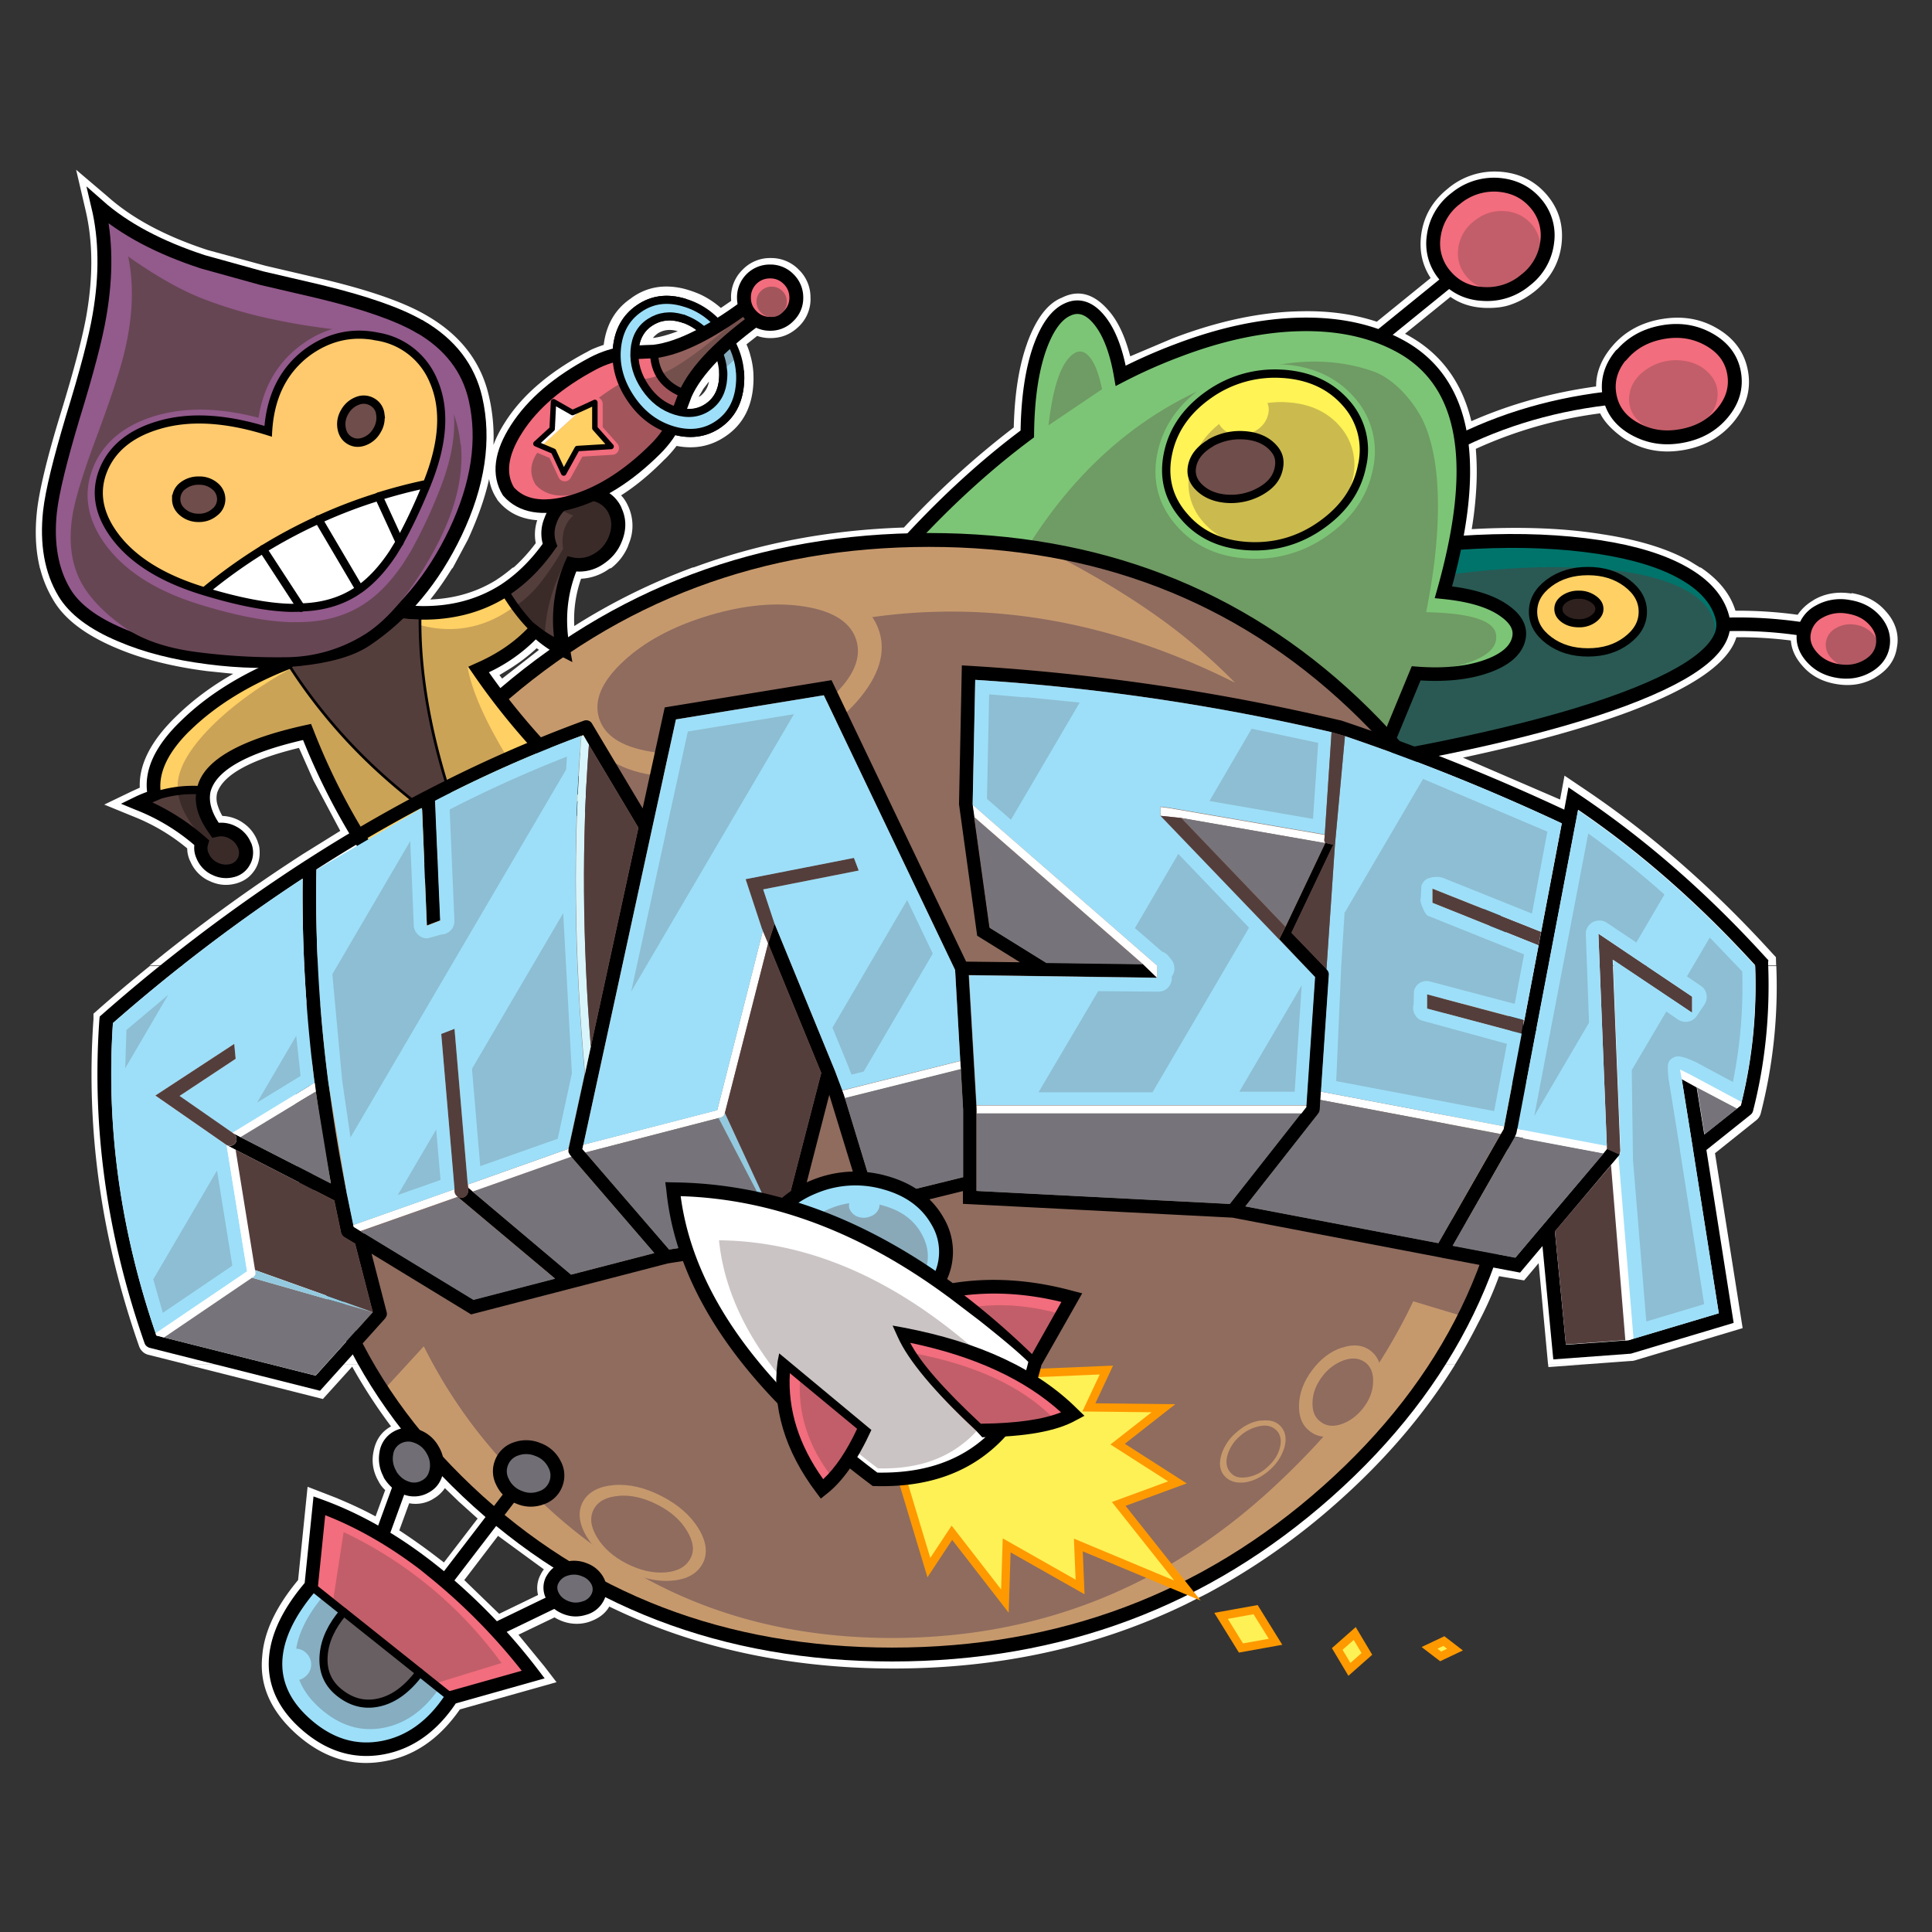 <svg xmlns="http://www.w3.org/2000/svg" xmlns:xlink="http://www.w3.org/1999/xlink" id="svg172" width="60" height="60" version="1.1"><rect width="100%" height="100%" fill="#333333" stroke="none"/><style id="style1">.B{stroke-miterlimit:10}.C{fill:none}.D{stroke:#000}.E{stroke-linejoin:round}.F{fill:#fff}.G{stroke-width:.431}.H{stroke-width:.258}.I{fill:#543e3c}.J{fill:#9ddff9}.K{stroke-linecap:round}.L{fill:#76747a}.M{fill:#f26d7d}.N{fill:#c25e69}.O{fill:#c6996d}.P{fill:#8f6c5e}.Q{fill:#fdf155}.R{stroke:#f90}.S{fill:#ffd064}.T{fill:#6f4d4a}.U{stroke-width:.004}</style><g id="g172" transform="translate(1.1 5.27)"><g id="g3" class="F" transform="matrix(.976 0 0 .976 -29.634 -4.55)"><path id="path1" d="M83.85 9.7h.004c-.53-.306-1.122-.397-1.773-.28h-.004c-.65.117-1.173.414-1.562.885h-.004v.004c-.324.393-.488.807-.488 1.25-1.41.194-2.73.56-3.97 1.105-.298-1.247-.975-2.162-2.024-2.735l-.086-.047 1.445-1.173c.306.216.67.332 1.087.35.345.013.634-.026.867-.116.255-.09.5-.23.733-.414.492-.4.772-.893.846-1.48.073-.608-.082-1.14-.47-1.592-.388-.452-.893-.695-1.514-.733h-.01a2.303 2.303 0 0 0-1.627.544l-.004.004c-.483.388-.764.88-.84 1.47v.004c-.065.51.04.962.302 1.363l-1.713 1.39c-.73-.242-1.536-.354-2.43-.332-1.268.022-2.623.31-4.07.863l-1.346.57c-.164-.634-.393-1.122-.686-1.454-.462-.54-.958-.677-1.484-.414-.457.18-.828.67-1.113 1.458v.004c-.255.708-.397 1.596-.423 2.67a27.597 27.597 0 0 0-3.495 3.184c-2.4.078-4.634.505-6.735 1.286h32.09l-.328-.203c-.712-.406-1.652-.695-2.822-.872-1.243-.2-2.623-.242-4.138-.16a11.94 11.94 0 0 0 .147-1.333 8.75 8.75 0 0 0-.017-1.221 13.78 13.78 0 0 1 3.956-1.13c.13.263.367.518.716.772l.086.056.1.056c.526.306 1.117.397 1.773.28.656-.117 1.173-.414 1.566-.884.418-.505.57-1.048.462-1.635-.108-.587-.44-1.04-1-1.36zm-8.456-1.497-.03-.035.03.03v.004"/><path id="path2" d="M88.156 18.15c-.453-.073-.86-.004-1.217.207l-.01.01a1.5 1.5 0 0 0-.492.457 13.87 13.87 0 0 0-1.98-.129c-.16-.526-.526-.984-1.1-1.372h-32.09a19.9 19.9 0 0 0-3.758 1.86 3.923 3.923 0 0 1 .216-1.506 1.65 1.65 0 0 0 .73-.21l.03-.017.043-.026.147-.1H45.55c-.16.134-.32.26-.487.367-.01.004-.017.013-.022.017-.62.388-1.325.6-2.114.63.255-.315.488-.656.708-1.014h-13.13a3.72 3.72 0 0 0 .418 1.018c.35.608 1.014 1.117 1.993 1.532.824.354 1.795.6 2.904.742l.837.086c-.703.4-1.316.86-1.834 1.372-.8.78-1.17 1.532-1.14 2.252l-.263.12-.867.418.897.367c.65.255 1.23.6 1.743 1.027 0 .134.03.267.09.4v-.01a1.19 1.19 0 0 0 .578.63h.004c.28.142.56.177.85.104h.004c.216-.056.388-.155.522-.306.207-.23.29-.513.246-.854l-.013-.06-.056-.168c-.01-.013-.01-.022-.013-.026a1.21 1.21 0 0 0-.375-.479l.004.004a1.228 1.228 0 0 0-.724-.268 1.726 1.726 0 0 1-.16-.375.729.729 0 0 1-.004-.362c.194-.574 1.06-1.053 2.602-1.428.004.013.01.022.017.035l.444 1 .854 1.605-1.2.746c-.01.004-.017.013-.026.017a53.962 53.962 0 0 0-4.84 3.52h51.756l-.004-.108-.004-.155-.108-.116c-1.91-2.105-3.94-3.87-6.075-5.294l-.544-.367-.142.76-3.09-1.333c2.127-.453 3.887-.94 5.28-1.458 2.036-.764 3.175-1.553 3.42-2.373a13.01 13.01 0 0 1 1.734.104c.022.29.147.557.37.807l.004.004c.272.315.634.505 1.092.578.458.073.86 0 1.22-.21h-.004c.406-.237.638-.56.695-.975v.004c.073-.4-.047-.8-.358-1.14-.272-.315-.64-.505-1.092-.578zm-41.84 1.743.07.047-1.173.915.07.09-.07-.09-.086-.112-.06-.078.06.078.328-.2c.315-.198.604-.418.863-.66"/><path id="path3" d="M55.025 8.737a1.22 1.22 0 0 0-.371-.893 1.22 1.22 0 0 0-.893-.371 1.21 1.21 0 0 0-.893.367v.004h-.004a1.215 1.215 0 0 0-.367.893l.004.1-.328.224a2.77 2.77 0 0 0-.677-.44 3.53 3.53 0 0 0-.505-.173c-.626-.15-1.182-.056-1.67.3h.004c-.505.336-.798.833-.88 1.488l-.173.06-.13.052a1.52 1.52 0 0 0-.224.112l-.01.004c-.53.28-.992.582-1.394.906l-.047.04c-.48.393-.867.824-1.16 1.286-.16.25-.285.492-.37.725a5.73 5.73 0 0 0-.142-1.545c-.246-1.092-.902-1.946-1.963-2.563-.703-.42-1.808-.807-3.305-1.165h-.004l-1.842-.43-1.838-.5c-1.333-.436-2.395-1-3.18-1.7l-1.005-.854.298 1.277c.233.988.246 2.084.04 3.296v.004c-.12.703-.4 1.782-.846 3.227-.42 1.372-.664 2.4-.738 3.055v.004c-.073.67-.04 1.273.095 1.816h13.13l.492-.92c.3-.66.535-1.3.67-1.92a1.58 1.58 0 0 0 .25.639l.017.035.026.03c.306.367.716.57 1.238.608a1.45 1.45 0 0 0-.047.73 5.44 5.44 0 0 1-.729.798h3.124a1.73 1.73 0 0 0 .544-.708v-.004l.004-.013.026-.07a1.48 1.48 0 0 0-.034-1.191 1.32 1.32 0 0 0-.147-.25l-.026-.03a.54.54 0 0 0-.047-.052c.475-.3.945-.695 1.4-1.16h.004c.134-.134.255-.272.362-.414.578.112 1.096.01 1.558-.306.53-.358.824-.893.88-1.596.013-.15.013-.302.004-.45a2.577 2.577 0 0 0-.1-.548v-.004c-.03-.112-.07-.22-.117-.328l.34-.268a1.24 1.24 0 0 0 .423.069c.35 0 .643-.12.9-.367a1.21 1.21 0 0 0 .375-.897zm-5.013 1.28c.04-.056.1-.104.147-.142.186-.12.4-.147.643-.073-.3.112-.552.186-.8.216zm1.5 1.85-.047.026.117-.198.004-.013.01-.013.026-.043.173-.224a.737.737 0 0 1-.28.466zm-.043-.065.004-.017c-.004.01-.004.017-.004.022M32.344 31.4l-.134.117v.177c-.246 3.47.237 6.938 1.45 10.402a.43.43 0 0 0 .125.186c.043.04.095.065.155.086l.022.004 1.217.306h40.357a17.67 17.67 0 0 0 .729-1.307 11.62 11.62 0 0 0 .669-1.501l.798.134.462-.548.3 3.223h1.122l1.523-.112h.035l.022-.004.06-.013 3.43-1.027-.88-5.566 1.312-1.048a.414.414 0 0 0 .147-.23 16.22 16.22 0 0 0 .492-4.677H34a49.14 49.14 0 0 0-1.657 1.398m9.337 13.246-.013.01c-.302.168-.483.44-.548.807v-.004c-.065.332-.01.65.173.958v.004a1.05 1.05 0 0 0 .2.255l-.306.837c-.406-.22-.8-.4-1.217-.574h.004l-.432-.168-.518-.2-.302 2.968c-.7.84-1.08 1.644-1.14 2.407v.004c-.1.936.272 1.765 1.096 2.5.854.755 1.786 1.04 2.796.854.945-.164 1.743-.712 2.395-1.648l3.076-.867-.388-.505-.824-1.005 1.148-.552a1.44 1.44 0 0 0 .216.108 1.3 1.3 0 0 0 .884.035h-.004c.298-.1.513-.255.647-.488 2.692 1.312 5.704 1.967 9.034 1.972 3.383 0 6.48-.677 9.293-2.036l.703-.354a21.486 21.486 0 0 0 4.155-2.912c1.52-1.35 2.76-2.804 3.728-4.37H35.17l4.34 1.096.932-1.03a17.03 17.03 0 0 0 1.238 1.903zm1.704 1.96.45.436.6.54-1.074 1.398-.004-.004-.017-.013-.052-.043h-.004a19.793 19.793 0 0 0-1.342-.962l.315-.863a1.08 1.08 0 0 0 .764-.138h-.004a1.1 1.1 0 0 0 .38-.349zm1.7 1.527 1.458 1.066c-.04.047-.07.1-.1.155v.004a.904.904 0 0 0-.086.656l-1.238.6-.026-.026-1.083-1.048 1.074-1.407m33.413-5.453.01.082 1.113-.082h-1.122"/></g><g id="g5" class="B C" transform="matrix(.976 0 0 .976 -29.634 -4.55)"><path id="path4" stroke="#fff" d="m45.124 20.744-.06-.078m.216.28-.07-.1" class="U"/><path id="path5" d="M87.198 19.385a13.603 13.603 0 0 0-3.69-.22" class="D E G K"/></g><path id="path6" fill="#00746b" d="M49.314 16.45c2.277-.85 3.304-1.7 3.073-2.556-.146-.544-.551-1.002-1.22-1.376-.656-.37-1.527-.634-2.61-.8-2.302-.349-5.092-.214-8.376.408l-.884 6.609c4.374-.67 7.715-1.431 10.018-2.286" style="stroke-width:.976"/><path id="path7" fill="#2a5953" d="M52.124 14.004c-.139-.45-.531-.813-1.175-1.095-.631-.273-1.47-.45-2.513-.521-2.219-.164-4.904.117-8.065.839l-.85 5.658c4.214-.825 7.424-1.668 9.643-2.53 2.193-.854 3.182-1.637 2.959-2.348" style="stroke-width:.976"/><path id="path8" d="M39.296 18.736c4.374-.67 7.715-1.431 10.018-2.286 2.277-.85 3.304-1.7 3.073-2.556-.146-.544-.551-1.002-1.22-1.376-.656-.37-1.527-.634-2.61-.8-2.302-.349-5.092-.214-8.376.408" class="B C D E G K"/><path id="path9" d="M57.123 14c-.205-.231-.476-.37-.817-.425a1.346 1.346 0 0 0-.913.151.907.907 0 0 0-.471.654c-.046.275.042.53.249.76.206.231.476.375.816.43.34.055.644 0 .913-.156.27-.156.43-.375.472-.648.041-.273-.04-.53-.248-.766" class="M" style="stroke-width:.976"/><path id="path10" fill="#b25963" d="M57.063 14.416a.906.906 0 0 0-.538-.283.882.882 0 0 0-.602.101.583.583 0 0 0-.149.935.891.891 0 0 0 .539.283c.222.039.425 0 .605-.105.18-.106.283-.244.307-.426a.608.608 0 0 0-.164-.505" style="stroke-width:.976"/><path id="path11" d="M56.306 13.575a1.345 1.345 0 0 0-.913.151.907.907 0 0 0-.471.654c-.046.275.042.53.249.76.206.231.476.375.816.43.34.055.644 0 .913-.156.27-.156.43-.375.472-.648.041-.273-.04-.53-.248-.766-.21-.235-.476-.37-.817-.425z" class="B C D E G"/><path id="path12" d="M49.92 13.726c0-.35-.168-.644-.5-.893-.332-.248-.732-.37-1.204-.37s-.875.122-1.208.37c-.332.25-.497.544-.497.893 0 .35.164.644.497.893.334.249.737.37 1.208.37s.871-.121 1.204-.37c.333-.249.5-.544.5-.893" class="S" style="stroke-width:.976"/><path id="path13" d="M49.42 12.835c-.333-.248-.733-.37-1.205-.37-.472 0-.875.122-1.208.37-.332.25-.497.544-.497.893 0 .35.164.644.497.893.334.249.737.37 1.208.37.472 0 .872-.121 1.204-.37.333-.25.5-.544.5-.893 0-.35-.168-.644-.5-.893z" class="B C D E H"/><path id="path14" fill="#2f211e" d="M48.531 13.635c0-.122-.063-.224-.195-.312a.769.769 0 0 0-.446-.13.758.758 0 0 0-.45.13c-.123.089-.182.19-.182.312 0 .123.059.225.182.313.123.087.273.13.45.13a.731.731 0 0 0 .446-.13c.122-.09.195-.19.195-.313" style="stroke-width:.976"/><g id="g16" class="B C D E" transform="matrix(.976 0 0 .976 -29.634 -4.55)"><path id="path15" d="M79.928 18.32a.766.766 0 0 0-.457-.134.777.777 0 0 0-.462.134c-.126.091-.186.194-.186.32s.06.23.186.32.28.134.462.134a.75.75 0 0 0 .457-.134c.125-.091.2-.194.2-.32s-.065-.23-.2-.32z" class="H"/><path id="path16" d="M81.05 11.873c-1.93.15-3.702.617-5.315 1.402M75.57 8l-2.705 2.196" class="G K"/></g><path id="path17" fill="#7cc576" d="M39.27 4.803c-1.19.021-2.47.295-3.83.813a16.6 16.6 0 0 0-1.759.782c-.138-.804-.37-1.39-.69-1.764-.299-.35-.619-.45-.956-.294-.35.156-.635.55-.863 1.182-.249.702-.378 1.595-.39 2.681-1.246.927-2.459 2.03-3.637 3.305 3.092 3.637 7.984 5.842 14.677 6.621a48.87 48.87 0 0 0 1.031-2.496c.88.069 1.617-.01 2.21-.224.535-.193.855-.459.96-.795.105-.337-.034-.64-.417-.913-.42-.308-1.056-.5-1.906-.586.353-1.248.556-2.344.605-3.291.113-2.114-.527-3.558-1.92-4.332-.87-.484-1.911-.715-3.114-.69" style="stroke-width:.976"/><path id="path18" fill="#6f9b64" d="M41.57 6.272c-1.596-.568-3.431-.36-5.498.619-2.063.973-3.776 2.527-5.144 4.65 2.937 1.205 6.571 3.196 10.894 5.973.244-.39.433-.731.573-1.004.172-.332.32-.683.442-1.019.669.046 1.262-.025 1.78-.224.551-.211.8-.493.742-.842-.072-.426-.795-.654-2.168-.683.16-.817.265-1.537.316-2.164.08-.96.063-1.797-.046-2.508-.098-.602-.254-1.09-.468-1.463a3.766 3.766 0 0 0-.678-.855c-.254-.23-.5-.39-.746-.48" style="stroke-width:.976"/><g id="g20" class="B C" transform="matrix(.976 0 0 .976 -29.634 -4.55)"><path id="path19" d="m73.24 23.246 1.057-2.558c.902.07 1.657-.01 2.265-.23.548-.198.876-.47.984-.815.108-.345-.035-.656-.427-.936-.43-.315-1.083-.513-1.954-.6.362-1.28.57-2.403.62-3.374.116-2.166-.54-3.646-1.967-4.44-.893-.496-1.96-.733-3.193-.708-1.22.022-2.533.302-3.926.833a16.68 16.68 0 0 0-1.803.802c-.142-.824-.38-1.424-.708-1.808-.306-.358-.634-.462-.98-.302-.358.16-.65.565-.884 1.212-.255.72-.388 1.635-.4 2.748-1.277.95-2.52 2.08-3.728 3.387" class="D G K"/><path id="path20" stroke="#7cc576" stroke-width=".69" d="M70.052 11.205a3.63 3.63 0 0 0-2.347.66c-.712.5-1.148 1.13-1.303 1.885-.155.755.017 1.424.513 1.993.492.578 1.165.893 2.02.945a3.584 3.584 0 0 0 2.35-.67c.71-.502 1.143-1.122 1.294-1.88a2.23 2.23 0 0 0-.505-1.998c-.496-.57-1.17-.88-2.024-.936z" class="E"/></g><path id="path21" fill="#fff356" d="M41.199 9.201a2.176 2.176 0 0 0-.493-1.95c-.484-.555-1.142-.858-1.974-.912a3.542 3.542 0 0 0-2.29.644c-.694.487-1.12 1.102-1.27 1.839-.152.736.016 1.389.5 1.944.48.564 1.136.871 1.97.922.835.05 1.6-.164 2.293-.654.693-.49 1.115-1.094 1.263-1.834" style="stroke-width:.976"/><path id="path22" fill="#cbbb4e" d="M36.96 7.75c-.593.407-.956.921-1.094 1.54a1.795 1.795 0 0 0 .383 1.63c.396.471.943.728 1.637.78.695.053 1.343-.138 1.932-.546.59-.407.951-.917 1.086-1.536a1.805 1.805 0 0 0-.379-1.633c-.396-.464-.942-.716-1.642-.761a2.978 2.978 0 0 0-1.924.538" style="stroke-width:.976"/><path id="path23" d="M38.732 6.34a3.542 3.542 0 0 0-2.29.644c-.694.487-1.12 1.102-1.27 1.839-.152.736.016 1.389.5 1.944.48.564 1.136.871 1.97.922.835.05 1.6-.164 2.293-.654.693-.49 1.115-1.094 1.263-1.834a2.176 2.176 0 0 0-.493-1.95c-.484-.555-1.142-.858-1.974-.912Z" class="B C D E H"/><path id="path24" fill="#fff356" d="M37.06 7.017a.76.76 0 0 0-.341.48.556.556 0 0 0 .118.509.681.681 0 0 0 .509.236.946.946 0 0 0 .602-.169.777.777 0 0 0 .336-.48.561.561 0 0 0-.117-.505.683.683 0 0 0-.509-.24.946.946 0 0 0-.598.169" style="stroke-width:.976"/><path id="path25" d="M37.512 8.255a1.869 1.869 0 0 0-1.019.236c-.307.181-.497.404-.564.678-.066.274.01.51.225.712.214.203.505.32.875.342a1.854 1.854 0 0 0 1.018-.24c.308-.176.493-.39.56-.683.068-.293-.004-.51-.218-.715-.215-.206-.51-.317-.875-.337" class="T" style="stroke-width:.976"/><path id="path26" d="M36.494 8.49c-.307.181-.497.404-.564.678-.066.274.01.51.225.712.214.203.505.32.875.342a1.854 1.854 0 0 0 1.018-.24c.308-.176.493-.39.56-.683.068-.293-.004-.51-.218-.715-.215-.206-.51-.317-.875-.337a1.845 1.845 0 0 0-1.019.236z" class="B C D E H"/><path id="path27" d="M45.4.467a1.861 1.861 0 0 0-1.305.44 1.757 1.757 0 0 0-.67 1.165 1.512 1.512 0 0 0 .363 1.225c.302.353.698.543 1.187.564a1.844 1.844 0 0 0 1.3-.43 1.737 1.737 0 0 0 .674-1.17 1.512 1.512 0 0 0-.362-1.224C46.285.687 45.888.5 45.4.468" class="M" style="stroke-width:.976"/><path id="path28" d="M46.465 1.694a1.192 1.192 0 0 0-.855-.408c-.349-.02-.66.088-.938.316a1.259 1.259 0 0 0-.484.838c-.042.337.046.631.261.884.216.253.506.387.855.404a1.327 1.327 0 0 0 .939-.307 1.25 1.25 0 0 0 .483-.842 1.097 1.097 0 0 0-.261-.885" class="N" style="stroke-width:.976"/><path id="path29" d="M44.094.905a1.757 1.757 0 0 0-.669 1.166 1.512 1.512 0 0 0 .362 1.225c.302.353.698.543 1.187.564a1.844 1.844 0 0 0 1.3-.43 1.737 1.737 0 0 0 .674-1.17 1.512 1.512 0 0 0-.362-1.224c-.302-.35-.699-.538-1.187-.569a1.861 1.861 0 0 0-1.305.44Z" class="B C D E G"/><path id="path30" d="M50.519 5.043c-.535.098-.96.337-1.28.72-.32.383-.433.8-.353 1.246.08.446.336.795.78 1.04s.913.32 1.448.224c.535-.095.96-.331 1.28-.715.32-.383.439-.8.358-1.249-.081-.448-.342-.79-.775-1.034s-.913-.324-1.448-.227" class="M" style="stroke-width:.976"/><path id="path31" d="M51.03 5.918a1.628 1.628 0 0 0-1.009.29c-.297.208-.471.464-.517.776a.907.907 0 0 0 .278.812c.236.231.544.358.922.375a1.59 1.59 0 0 0 1.006-.282c.302-.21.476-.471.522-.779.046-.307-.05-.58-.283-.812-.232-.233-.539-.358-.917-.379" class="N" style="stroke-width:.976"/><path id="path32" d="M49.239 5.762c-.316.383-.433.8-.353 1.246.08.446.336.795.78 1.04s.913.32 1.448.224c.535-.095.96-.331 1.28-.715.32-.383.439-.8.358-1.249-.081-.448-.342-.79-.775-1.034s-.913-.324-1.448-.227c-.534.096-.96.337-1.28.72Z" class="B C D E G"/><path id="path33" fill="#6f9b64" d="M32.734 5.813c-.151-.182-.316-.215-.488-.102-.383.257-.644.998-.783 2.227l1.662-1.12c-.097-.48-.227-.817-.39-1.005" style="stroke-width:.976"/><path id="path34" d="M40.943 16.562c-3.574-3.375-7.973-5.073-13.188-5.073-5.214 0-9.727 1.688-13.529 5.073-3.802 3.386-5.775 7.459-5.931 12.237-.156 4.777 1.549 8.856 5.122 12.236 3.572 3.38 7.976 5.068 13.19 5.068 5.214 0 9.723-1.688 13.524-5.068 3.801-3.38 5.784-7.459 5.94-12.236.156-4.778-1.553-8.857-5.132-12.237" class="O" style="stroke-width:.976"/><path id="path35" d="M30.915 11.58c1.47.728 2.728 1.456 3.776 2.188a18 18 0 0 1 2.564 2.164c-3.376-1.692-6.751-2.412-10.123-2.16-3.026.228-5.824 1.209-8.397 2.938-2.39 1.607-4.281 3.644-5.67 6.112-1.381 2.449-2.03 4.903-1.95 7.366a6.985 6.985 0 0 1-.009.489 9.688 9.688 0 0 0-.016.488l-1.73.58-.683 2.4 2.104 3.79 1.28-1.394a15.97 15.97 0 0 0 1.376 2.26c.498.684 1.112 1.386 1.84 2.14 3.036 3.095 6.797 4.658 11.324 4.658s8.46-1.553 11.825-4.66c1.005-.93 1.856-1.852 2.536-2.774a17.815 17.815 0 0 0 1.828-3.022l1.717.517.968-2.693-1.928-.484a16.908 16.908 0 0 0 .278-2.293c.13-2.437-.017-4.5-.442-6.188-.396-1.56-1.057-2.956-1.979-4.171l.573-2.274c-3.026-3.325-6.712-5.317-11.07-5.976" class="P" style="stroke-width:.976"/><path id="path36" d="M27.754 11.499c-5.215 0-9.727 1.688-13.529 5.073-3.802 3.385-5.775 7.459-5.931 12.236-.156 4.778 1.549 8.857 5.122 12.237 3.572 3.38 7.976 5.068 13.19 5.068 5.214 0 9.723-1.688 13.524-5.068 3.801-3.381 5.784-7.46 5.94-12.237.156-4.777-1.553-8.856-5.132-12.236-3.579-3.38-7.973-5.073-13.187-5.073Z" class="B C D E G"/><path id="path37" d="M21.424 5.099c-.342-.5-.775-.826-1.3-.976-.527-.15-.99-.093-1.398.19-.408.281-.634.69-.686 1.232-.052.543.098 1.07.44 1.571.34.502.78.82 1.297.973.517.153.998.097 1.405-.182.407-.279.63-.694.678-1.242.047-.547-.093-1.069-.433-1.565zm-2.837.526c.029-.396.189-.69.48-.878.29-.187.624-.236.998-.122.383.118.698.358.946.724s.358.746.328 1.146c-.03.4-.182.694-.471.892-.29.198-.625.237-1.005.118-.38-.12-.695-.359-.943-.724-.248-.366-.36-.746-.332-1.145" class="J" style="stroke-width:.976"/><path id="path38" fill="#86adc0" d="m21.824 5.796-.262-.546-.39.37.117.661.535-.484" style="stroke-width:.976"/><g id="g40" class="B C D E H" transform="matrix(.976 0 0 .976 -29.634 -4.55)"><path id="path39" d="M51 8.888c-.54-.16-1.014-.095-1.432.194-.418.289-.65.708-.703 1.264-.053.556.1 1.096.45 1.61s.8.84 1.33.997c.53.157 1.023.1 1.44-.186.417-.286.647-.712.695-1.273.048-.561-.095-1.096-.444-1.605-.349-.509-.794-.846-1.333-1z"/><path id="path40" d="M49.425 10.428c-.03.4.086.798.34 1.173s.574.62.966.742.733.082 1.03-.12c.297-.202.457-.505.483-.915a1.835 1.835 0 0 0-.336-1.174 1.793 1.793 0 0 0-.97-.742c-.384-.117-.725-.078-1.023.125-.298.203-.462.505-.492.9z"/></g><path id="path41" d="M17.395 10.09a1.081 1.081 0 0 0-.829.13 1.244 1.244 0 0 0-.573.679 1.053 1.053 0 0 0-.016.753c-.413.593-.884 1.065-1.419 1.41a5.659 5.659 0 0 0 .955 1.233c.273.256.56.463.869.618-.182-.942-.093-1.83.269-2.668.27.063.535.017.8-.135a1.23 1.23 0 0 0 .568-.682c.109-.294.101-.572-.02-.833a.886.886 0 0 0-.602-.505" class="I" style="stroke-width:.976"/><path id="path42" d="M7.82 15.304c-1.304.517-2.365 1.174-3.182 1.978-.775.761-1.09 1.49-.942 2.176a3.805 3.805 0 0 1 1.523-.182c.173-.774 1.242-1.38 3.208-1.814a20.508 20.508 0 0 0 2.63 4.756l6.315-2.61c-1.434-1.292-2.64-2.656-3.61-4.088.715-.307 1.304-.72 1.764-1.229a5.659 5.659 0 0 1-.955-1.233c-.753.484-1.625.715-2.615.698-.042 2.127.433 4.47 1.428 7.03-1.276-.855-2.354-1.722-3.233-2.597A16.81 16.81 0 0 1 7.832 15.3" class="S" style="stroke-width:.976"/><path id="path43" d="M5.155 20.899a.522.522 0 0 0 .025.39.722.722 0 0 0 .371.39.796.796 0 0 0 .539.069.549.549 0 0 0 .383-.299.566.566 0 0 0 .013-.488.761.761 0 0 0-.37-.4.696.696 0 0 0-.532-.068c-.328-.45-.45-.862-.366-1.233a3.805 3.805 0 0 0-1.523.181 3.376 3.376 0 0 0-.535.215 6.607 6.607 0 0 1 1.995 1.224m5.165-7.356-2.146.964c-.08.24-.198.513-.354.817a16.81 16.81 0 0 0 2.32 2.887c.88.876 1.957 1.743 3.232 2.598-.993-2.56-1.47-4.904-1.428-7.03a7.774 7.774 0 0 1-1.624-.236" class="I" style="stroke-width:.976"/><path id="path44" fill="#3a2b29" d="M5.357 20.899c-.146.29-.098.517.16.69.258.174.564.17.913-.016.231-.683-.039-1.031-.8-1.054-.345-.454-.5-.878-.463-1.237H4.42c.059.544.371 1.073.935 1.617m12.46-10.62-.378-.273-1.22.527.485.21c-.27.237-.375.581-.317 1.032a8.653 8.653 0 0 1-.698 1.048 3.463 3.463 0 0 1-.82.758l.683.839c.156-.051.25-.046.27.01.039-.804.269-1.583.694-2.337 1.36.27 1.797-.332 1.305-1.81" style="stroke-width:.976"/><path id="path45" fill="#cba357" d="M4.422 19.282h.746c.08-.842 1.149-1.469 3.2-1.877l1.654 3.283.527-.307 4.096-2.143c-.686-1.136-1.095-2.066-1.224-2.79 1.28-.295 1.99-.64 2.13-1.04l-.684-.839c-.534.396-1.102.624-1.709.683-.593.055-1.19-.05-1.802-.32l-3.39 1.538c-1.098.61-1.978 1.268-2.63 1.953-.67.712-.973 1.33-.914 1.86" style="stroke-width:.976"/><path id="path46" d="M17.45 9.889h-.004a1.223 1.223 0 0 0-.976.151 1.44 1.44 0 0 0-.665.787 1.227 1.227 0 0 0-.05.79c-.384.531-.817.952-1.301 1.27-.72.458-1.55.682-2.496.664a7.21 7.21 0 0 1-1.574-.227l-.072-.016-2.298 1.03-.03.089c-.07.214-.172.45-.307.715-1.3.522-2.357 1.187-3.177 1.995-.781.758-1.116 1.486-1.032 2.185a3.893 3.893 0 0 0-.39.164l-.42.205.439.182a6.293 6.293 0 0 1 1.839 1.102.77.77 0 0 0 .063.404.966.966 0 0 0 .467.51h.004a.966.966 0 0 0 .682.083.76.76 0 0 0 .522-.413v.004a.78.78 0 0 0 .022-.665h-.004a.976.976 0 0 0-.468-.505.966.966 0 0 0-.53-.11c-.232-.349-.316-.669-.257-.96.173-.669 1.132-1.208 2.875-1.611a20.782 20.782 0 0 0 2.589 4.634l.097.13 6.773-2.8-.244-.224c-1.351-1.22-2.5-2.5-3.444-3.844a5.145 5.145 0 0 0 1.457-1.022 3.844 3.844 0 0 0 .762.513l.374.193-.076-.42c-.164-.845-.097-1.642.198-2.395a1.307 1.307 0 0 0 .77-.185c.317-.195.54-.45.661-.795v.004c.131-.354.118-.686-.029-.998h.004a1.093 1.093 0 0 0-.74-.619ZM4.784 17.436c.8-.787 1.84-1.43 3.116-1.931l.039-.017.034-.013.039-.07c.143-.279.256-.532.336-.759l1.995-.897a7.51 7.51 0 0 0 1.6.224h.004c.976.016 1.857-.202 2.619-.66.224.353.463.665.72.93-.433.45-.973.813-1.617 1.09l-.23.105.143.205c.93 1.364 2.066 2.664 3.41 3.903l-5.86 2.42a20.157 20.157 0 0 1-2.505-4.586l-.068-.169-.176.039c-2.007.442-3.122 1.073-3.346 1.886a3.932 3.932 0 0 0-1.153.13c-.05-.58.254-1.194.905-1.838zm.632 3.203.076.11.146-.03a.517.517 0 0 1 .383.051h-.003c.13.063.218.16.273.29a.38.38 0 0 1-.004.317h-.004a.351.351 0 0 1-.244.19.578.578 0 0 1-.39-.052.546.546 0 0 1-.27-.29v-.004h-.003a.35.35 0 0 1-.017-.254l.039-.138-.098-.084a7.015 7.015 0 0 0-1.667-1.095l.286-.122c.35-.097.702-.143 1.07-.135-.043.384.1.796.429 1.246zM16.67 10.406a.878.878 0 0 1 .674-.11.707.707 0 0 1 .463.388v.004c.098.205.101.43.013.67a1.046 1.046 0 0 1-.476.572.898.898 0 0 1-.648.113l-.173-.039-.068.156a4.538 4.538 0 0 0-.35 2.349c-.195-.098-.403-.25-.656-.455a5.805 5.805 0 0 1-.678-.884c.513-.35.973-.817 1.375-1.397l.064-.084-.04-.11a.853.853 0 0 1 .017-.604v-.004c.088-.248.25-.433.48-.564" style="stroke-width:.976"/><path id="path47" d="M11.944 13.971h-.003a7.327 7.327 0 0 1-1.6-.224l-1.996.897c-.08.227-.193.48-.336.758l-.04.071-.033.013a16.732 16.732 0 0 0 2.2 2.706c.88.876 1.958 1.743 3.233 2.598-.96-2.476-1.434-4.749-1.427-6.82" class="I" style="stroke-width:.976"/><path id="path48" stroke-width=".084" d="M11.944 13.971c-.01 2.071.469 4.344 1.428 6.82-1.275-.855-2.353-1.722-3.232-2.598a16.732 16.732 0 0 1-2.201-2.706" class="B C D E K"/><path id="path49" fill="#94625e" d="m22.518 4.247-.224-.19c-1.255.965-2.29 1.49-3.103 1.588.004.654.328 1.09.973 1.317.332-.745 1.142-1.578 2.433-2.492l-.08-.224" style="stroke-width:.976"/><path id="path50" d="m19.192 5.645-.884.05a2.798 2.798 0 0 0-1.004.317c-1.083.572-1.878 1.249-2.379 2.033-.488.761-.573 1.41-.254 1.942.408.463 1.054.575 1.928.336.9-.244 1.786-.8 2.648-1.662a2.83 2.83 0 0 0 .605-.863l.312-.833c-.644-.227-.968-.665-.973-1.317" class="M" style="stroke-width:.976"/><path id="path51" fill="#74504d" d="M22.065 4.699v-.303c-1.154 1.048-2.041 1.705-2.669 1.97l.691.649c.358-.611 1.015-1.38 1.979-2.315" style="stroke-width:.976"/><path id="path52" fill="#a3555c" d="M15.528 9.774c.307.35.795.439 1.46.256.683-.195 1.246-.48 1.688-.884.442-.403.708-.694.8-.868l.33-.631c.045-.19.142-.39.282-.634l-.69-.648a1.541 1.541 0 0 1-.447.126c-.302.013-.546.054-.727.13-.182.077-.522.303-1.023.684-.5.38-.968.782-1.393 1.216-.425.434-.517.855-.278 1.255" style="stroke-width:.976"/><g id="g55" class="B C E" transform="matrix(.976 0 0 .976 -29.634 -4.55)"><g id="g54" class="D"><path id="path53" d="M51.043 11.8c-.66-.233-.992-.682-.997-1.35" class="H K"/><path id="path54" d="m53.455 9.017.082.23c-1.325.936-2.153 1.79-2.494 2.554l-.32.854c-.142.32-.35.613-.62.884-.884.884-1.8 1.454-2.714 1.704-.897.246-1.558.13-1.976-.345-.328-.544-.242-1.208.26-1.99.513-.802 1.33-1.497 2.438-2.084.34-.177.682-.285 1.03-.324.194-.02.496-.04.906-.052.833-.1 1.894-.64 3.18-1.627z" class="G"/></g><path id="path55" stroke="#f26d7d" d="m46.84 12.956-.518.475.56.237.324.695.43-.78 1.08-.065-.518-.583v-.82l-.712.324" class="G K"/></g><path id="path56" d="M23.63 3.974a.79.79 0 0 0-.24-.577.784.784 0 0 0-.573-.236.8.8 0 0 0-.813.813c0 .224.08.416.236.572a.79.79 0 0 0 .577.24.77.77 0 0 0 .573-.24.77.77 0 0 0 .24-.572" class="M" style="stroke-width:.976"/><path id="path57" d="M23.39 3.397a.784.784 0 0 0-.573-.236.8.8 0 0 0-.813.813c0 .224.08.416.236.572a.79.79 0 0 0 .577.24.77.77 0 0 0 .573-.24.77.77 0 0 0 .24-.572.79.79 0 0 0-.24-.577Z" class="B C D E G"/><path id="path58" d="m17.375 7.227-.353.164-1.31 1.19.379.16.316.679.42-.761 1.053-.064-.505-.569v-.8" class="S" style="stroke-width:.976"/><path id="path59" d="m17.02 7.391-.34.152-.59-.337-.042.842-.505.463.168.072 1.31-1.19" class="F" style="stroke-width:.976"/><path id="path60" stroke-width=".169" d="m17.02 7.391-.34.152-.59-.337-.042.842-.505.463.168.072.379.16.316.678.42-.761 1.053-.064-.505-.569v-.8z" class="B C D E"/><path id="path61" d="M21.857 6.664c.012-.127.012-.254.004-.375h-.517c.004.063 0 .13-.004.193-.026.39-.182.695-.472.893-.29.198-.624.236-1.004.117-.38-.12-.695-.358-.943-.724s-.36-.745-.332-1.144c.03-.4.19-.691.48-.879.291-.187.625-.236.999-.122.021.004.039.013.058.022v-.513c-.527-.156-.99-.093-1.397.189-.408.282-.634.69-.686 1.233-.052.543.098 1.07.44 1.571.34.501.78.82 1.297.973.517.153.998.097 1.405-.182.406-.279.63-.694.678-1.242" class="J" style="stroke-width:.976"/><g id="g63" class="B C D E H K" transform="matrix(.976 0 0 .976 -29.634 -4.55)"><path id="path62" d="M52.25 11.1c.004.065 0 .134-.004.198-.026.4-.186.712-.483.915-.297.203-.64.242-1.03.12s-.712-.367-.966-.742-.37-.764-.34-1.173c.03-.409.194-.708.492-.9.298-.192.64-.242 1.023-.125.022.004.04.013.06.022"/><path id="path63" d="M51 8.888c-.54-.16-1.014-.095-1.432.194-.418.289-.65.708-.703 1.264-.053.556.1 1.096.45 1.61s.8.84 1.33.997c.53.157 1.023.1 1.44-.186.417-.286.647-.712.695-1.273.013-.13.013-.26.004-.384"/></g><path id="path64" fill="#935a8c" d="M13.658 7.108c-.219-.946-.79-1.687-1.717-2.23-.66-.388-1.701-.75-3.11-1.09l-1.803-.42-1.822-.506C3.837 2.416 2.757 1.84 1.95 1.128c.24 1.014.257 2.142.042 3.385-.117.703-.396 1.768-.839 3.203C.764 9.021.523 9.99.452 10.621c-.106.993.042 1.83.445 2.507.308.517.893.96 1.757 1.322.774.332 1.678.564 2.719.695.993.13 1.931.146 2.82.054.921-.097 1.607-.294 2.062-.598 1.174-.782 2.1-1.893 2.786-3.33.712-1.498.917-2.887.624-4.163" style="stroke-width:.976"/><path id="path65" d="M11.94 4.878c-.66-.387-1.7-.75-3.11-1.09l-1.802-.42-1.822-.505C3.837 2.416 2.757 1.84 1.95 1.128c.24 1.014.257 2.142.042 3.385-.117.703-.396 1.768-.839 3.203C.764 9.021.523 9.99.452 10.621c-.106.993.042 1.83.445 2.507.308.517.893.96 1.757 1.322.774.332 1.678.564 2.719.695.993.13 1.931.146 2.82.054.921-.097 1.607-.294 2.062-.598 1.174-.782 2.1-1.893 2.786-3.33.712-1.498.917-2.887.624-4.163-.218-.946-.79-1.687-1.717-2.23z" class="B C D G"/><path id="path66" fill="#674654" d="M13.203 8.537c-.098-1.015-.543-1.84-1.346-2.484-.803-.645-1.558-1.003-2.27-1.065a19.678 19.678 0 0 1-2.227-.345 13.717 13.717 0 0 1-2.18-.644c-.679-.265-1.444-.702-2.3-1.304.182.87.147 1.834-.097 2.888-.134.593-.429 1.49-.878 2.698-.412 1.099-.665 1.915-.753 2.449-.135.842-.034 1.56.307 2.156.266.45.686.884 1.263 1.298.576.413 1.351.678 2.319.8a19.386 19.386 0 0 0 2.79.156 4.646 4.646 0 0 0 2.416-.72c.718-.459 1.418-1.3 2.097-2.527.68-1.226.964-2.342.869-3.356" style="stroke-width:.976"/><path id="path67" stroke="#935a8c" stroke-width=".757" d="M10.652 5.274a2.273 2.273 0 0 1 1.734 1.372c.379.862.313 1.932-.202 3.2a14.898 14.898 0 0 1-.845 1.797l-.215.35c-.316.475-.66.85-1.034 1.115a2.683 2.683 0 0 1-.273.172c-.434.24-.947.375-1.537.39l-.312.004c-.728-.016-1.625-.189-2.69-.513-1.298-.39-2.222-.968-2.782-1.722-.506-.678-.625-1.356-.359-2.033.267-.677.84-1.145 1.71-1.402.972-.283 2.11-.219 3.41.19.063-1.07.463-1.878 1.2-2.43.66-.498 1.393-.665 2.197-.5Z" class="B C"/><path id="path68" fill="#ffca6d" d="M10.61 5.19c-.803-.164-1.536.004-2.196.5-.737.552-1.137 1.36-1.2 2.43-1.3-.408-2.437-.471-3.41-.19-.871.257-1.44.725-1.71 1.403-.269.678-.146 1.356.359 2.033.56.753 1.485 1.33 2.782 1.722a16.205 16.205 0 0 1 1.819-1.305 15.562 15.562 0 0 1 1.722-.917 15.2 15.2 0 0 1 1.873-.716l1.494-.387c.514-1.268.581-2.337.202-3.2a2.273 2.273 0 0 0-1.734-1.372" style="stroke-width:.976"/><g id="g71" class="F" transform="matrix(.976 0 0 .976 -29.634 -4.55)"><path id="path69" d="M42.82 14.67c-.522.108-1.03.242-1.532.397l.664 1.445a15.5 15.5 0 0 0 .867-1.842m-5.215 2.07a16.61 16.61 0 0 0-1.864 1.338c1.092.332 2 .5 2.757.526l.32-.004-1.212-1.86"/><path id="path70" d="m41.732 16.87.22-.358-.664-1.445a15.58 15.58 0 0 0-1.92.733l1.303 2.213c.384-.272.738-.656 1.06-1.143"/><path id="path71" d="M40.39 18.2c.095-.052.2-.112.28-.177L39.368 15.8a16.04 16.04 0 0 0-1.765.94l1.212 1.86c.604-.026 1.13-.164 1.575-.4"/></g><g id="g74" class="B C D H K" transform="matrix(.976 0 0 .976 -29.634 -4.55)"><path id="path72" d="M35.74 18.078c-1.33-.4-2.278-.992-2.852-1.765-.518-.695-.64-1.4-.367-2.084.273-.684.86-1.173 1.752-1.437.997-.3 2.162-.224 3.495.194.065-1.096.475-1.924 1.23-2.5.677-.5 1.428-.682 2.252-.513a2.33 2.33 0 0 1 1.778 1.406c.388.884.32 1.98-.207 3.28m-.001.001c-.522.108-1.03.242-1.532.397m-3.684 1.683a16.61 16.61 0 0 0-1.864 1.338m6.213-1.566-.22.358c-.324.488-.677.872-1.06 1.143m-1.857.587-.32.004c-.746-.017-1.665-.194-2.757-.526m4.93-.065a2.79 2.79 0 0 1-.28.177c-.444.246-.97.384-1.575.4m.554-2.8 1.303 2.213m2.15-3.343c-.302.746-.6 1.36-.867 1.842"/><path id="path73" d="m41.288 15.066.664 1.445m-4.348.23 1.212 1.86"/><path id="path74" d="M41.288 15.066a15.58 15.58 0 0 0-1.92.733m0 .001a16.04 16.04 0 0 0-1.765.94"/></g><path id="path75" d="M4.574 9.82a.519.519 0 0 0 0 .82.75.75 0 0 0 .497.174.735.735 0 0 0 .493-.173.507.507 0 0 0 .206-.408.522.522 0 0 0-.205-.412.734.734 0 0 0-.493-.164.779.779 0 0 0-.497.164" class="T" style="stroke-width:.976"/><path id="path76" d="M4.372 10.232c0 .16.068.295.202.408a.75.75 0 0 0 .497.173.735.735 0 0 0 .493-.173.507.507 0 0 0 .206-.408.522.522 0 0 0-.205-.412.734.734 0 0 0-.493-.164.779.779 0 0 0-.497.164.505.505 0 0 0-.202.412Z" class="B C D H"/><path id="path77" d="M10.61 8.094a.731.731 0 0 0 .102-.51.492.492 0 0 0-.253-.374.521.521 0 0 0-.455-.034.761.761 0 0 0-.396.341c-.098.164-.127.337-.098.51.03.172.113.302.254.383.14.08.29.088.455.025a.753.753 0 0 0 .39-.341" class="T" style="stroke-width:.976"/><path id="path78" d="M10.711 7.586a.5.5 0 0 0-.253-.374.521.521 0 0 0-.455-.034.761.761 0 0 0-.396.341c-.098.164-.127.337-.098.51.03.172.113.302.254.383.14.08.29.088.455.025a.753.753 0 0 0 .39-.341.744.744 0 0 0 .101-.51z" class="B C D H"/><path id="path79" fill="#a3555c" d="M23.196 3.767a.466.466 0 0 0-.331-.135.46.46 0 0 0-.332.135.448.448 0 0 0-.139.332.459.459 0 0 0 .139.336.45.45 0 0 0 .332.139c.13 0 .24-.046.331-.139a.462.462 0 0 0 .139-.336.446.446 0 0 0-.139-.332" style="stroke-width:.976"/><path id="path80" d="m14.01 45.473 2.181-1.054m-3.674-.315 2.29-2.988m-4.163 1.622.686-1.883" class="B C D E G K"/><path id="path81" d="M12.37 43.541c-1.17-.938-2.361-1.63-3.578-2.066l-.253 2.484 4.357 3.473 2.536-.715a18.52 18.52 0 0 0-3.073-3.174" class="M" style="stroke-width:.976"/><path id="path82" d="m12.896 47.431-.976-.779c-.375.5-.778.804-1.217.918-.438.113-.854.029-1.237-.261-.39-.298-.572-.702-.526-1.213.039-.446.243-.878.618-1.327l-1.018-.812c-.67.778-1.035 1.515-1.099 2.218-.068.779.244 1.464.93 2.078.728.644 1.52.879 2.373.732.854-.146 1.575-.683 2.152-1.557" class="J" style="stroke-width:.976"/><use xlink:href="#B" id="use82" fill="#716f75" transform="matrix(.976 0 0 .976 -29.634 -4.55)"/><path id="path83" fill="#86adc0" d="m12.584 47.119-2.757-2.197-.842-.683c-.55.644-.848 1.254-.905 1.834-.055.644.198 1.217.766 1.717.602.53 1.255.732 1.951.602.697-.13 1.3-.556 1.776-1.284" style="stroke-width:.976"/><path id="path84" d="m12.347 47.031 2.127-.654a12.834 12.834 0 0 0-4.903-4.066l-.316 2.062 3.092 2.656" class="N" style="stroke-width:.976"/><path id="path85" d="M8.416 46.768a.482.482 0 0 0 0-.695.468.468 0 0 0-.346-.143.478.478 0 0 0-.492.492.468.468 0 0 0 .143.346.478.478 0 0 0 .35.146c.134 0 .248-.05.345-.146" class="J" style="stroke-width:.976"/><use xlink:href="#B" id="use85" fill="#685f63" transform="matrix(.976 0 0 .976 -29.634 -4.55)"/><g id="g88" class="B C D" transform="matrix(.976 0 0 .976 -29.634 -4.55)"><g id="g87" class="H K"><path id="path86" d="m43.592 53.28-1-.798m-2.422-1.93-1.044-.833m1.044.833c-.384.45-.595.902-.634 1.36-.047.522.13.936.54 1.243.393.298.815.384 1.268.267.453-.117.863-.427 1.247-.94"/><path id="path87" d="m42.59 52.48-2.42-1.93"/></g><path id="path88" d="M43.053 49.293a19.02 19.02 0 0 1 3.15 3.253l-2.6.733c-.59.906-1.33 1.437-2.205 1.596-.875.159-1.687-.09-2.433-.75-.703-.62-1.023-1.333-.953-2.13.065-.72.44-1.476 1.126-2.274l.26-2.546c1.247.45 2.468 1.156 3.667 2.118z" class="G"/></g><path id="path89" fill="#716f75" d="M10.897 39.875a.913.913 0 0 0 .117.648.907.907 0 0 0 .505.42.693.693 0 0 0 .593-.052c.195-.105.299-.269.342-.492a.907.907 0 0 0-.122-.648.907.907 0 0 0-.5-.42.7.7 0 0 0-.603.045.663.663 0 0 0-.331.488m3.566.293a.712.712 0 0 0 .042.618.927.927 0 0 0 .506.455.907.907 0 0 0 .683.017.712.712 0 0 0 .454-.426.722.722 0 0 0-.042-.623.917.917 0 0 0-.509-.451.937.937 0 0 0-.678-.021.722.722 0 0 0-.455.429m2.01 3.301a.673.673 0 0 0-.421.337.527.527 0 0 0 0 .488c.08.168.214.29.41.37.195.08.383.084.58.022a.651.651 0 0 0 .413-.329.546.546 0 0 0 .01-.497.741.741 0 0 0-.408-.362.839.839 0 0 0-.58-.03" style="stroke-width:.976"/><path id="path90" d="M14.516 40.775a.927.927 0 0 0 .506.455.907.907 0 0 0 .683.017.712.712 0 0 0 .454-.426.722.722 0 0 0-.042-.623.917.917 0 0 0-.51-.451.937.937 0 0 0-.677-.021.722.722 0 0 0-.455.429.712.712 0 0 0 .042.618zm1.537 3.017a.527.527 0 0 0 0 .488c.08.169.214.29.41.37.195.08.383.084.58.022a.651.651 0 0 0 .413-.329.546.546 0 0 0 .01-.497.741.741 0 0 0-.408-.362.839.839 0 0 0-.58-.03.673.673 0 0 0-.422.337zm-5.04-3.268c.123.195.291.349.506.42a.693.693 0 0 0 .593-.052c.195-.105.299-.269.342-.492a.907.907 0 0 0-.122-.648.907.907 0 0 0-.5-.42.7.7 0 0 0-.603.045.663.663 0 0 0-.331.488.949.949 0 0 0 .117.648z" class="B C D E G"/><path id="path91" d="M24.228 12.977c-1.048-.173-2.194-.04-3.44.408-1.245.446-2.214 1.069-2.913 1.869-.698.8-.927 1.55-.678 2.244.249.694.9 1.128 1.95 1.3 1.048.173 2.193.034 3.434-.412 1.24-.447 2.218-1.07 2.927-1.864.702-.804.926-1.55.678-2.244-.25-.694-.9-1.128-1.95-1.3" class="O" style="stroke-width:.976"/><path id="path92" d="M22.094 17.792c1.107-.332 1.99-.813 2.656-1.432.665-.618.909-1.204.745-1.746-.164-.543-.695-.898-1.587-1.044-.893-.146-1.899-.055-3.005.278-1.107.333-1.996.813-2.656 1.431-.66.619-.91 1.2-.745 1.747.164.546.694.892 1.587 1.044.893.15 1.899.054 3.005-.278" class="P" style="stroke-width:.976"/><path id="path93" d="m53.818 24.549-.054-.055c-1.852-2.041-3.815-3.75-5.89-5.132l-.265-.181-.13.694a65.178 65.178 0 0 0-6.93-2.77h-.009c-.013-.004-.03-.01-.042-.01a67.67 67.67 0 0 0-11.508-1.688l-.219-.013-.088 4.307c0 .012 0 .021.004.034l.56 4.054 1.33.825-1.673-.02-4.18-8.741-5.18.846-.686 3.135-1.571-2.63a.199.199 0 0 0-.11-.093.213.213 0 0 0-.143 0 41.62 41.62 0 0 0-4.925 2.181l-.012.004a47.05 47.05 0 0 0-3.688 2.146l-.01.004-.004.004a53.585 53.585 0 0 0-6.335 4.794l-.063.055-.01.088c-.24 3.356.231 6.71 1.405 10.064.013.03.03.059.059.084a.302.302 0 0 0 .088.051l5.3 1.335 2.02-2.244a.343.343 0 0 0 .05-.093.205.205 0 0 0 0-.101l-.47-1.819 3.092 1.886 3.106-.804 3.001-.779 3.683-.58a.22.22 0 0 0 .173-.156l1.16-4.5 1.145 3.73 3.005-.741v.396l8.371.429 6.432 1.23c.013.003.03.003.042.01l2.459.467.695-.825.336 3.52 2.39-.176c.013 0 .03-.004.046-.01l3.165-.947-.846-5.37 1.376-1.099a.215.215 0 0 0 .071-.11c.379-1.476.535-3.014.469-4.608zm-.858 4.512-.122.098-1.01.803-.236-1.46-.464-.257.342 2.13v.017l.808 5.122-2.648.79-.146.046-.106.01-1.848.134-.341-3.519 1.975-2.341.016-.022.026-.034-.39-.176-.115.139-2.741 3.241-1.942-.37 1.966-3.445a.322.322 0 0 0 .022-.063V29.9l.025-.122.575-3.034c.004-.01.004-.017.01-.025.004-.017.004-.035.004-.051l1.292-6.79c1.932 1.317 3.763 2.926 5.498 4.829.054 1.46-.084 2.87-.417 4.234l-.025.11zM17.018 17.565l.172.295 1.537 2.575-2.172 9.994a.278.278 0 0 0 .004.097.212.212 0 0 0 .042.084l.04.042 2.58 2.993-2.586.67-3.2-2.699.004.084a.207.207 0 0 1-.05.151.195.195 0 0 1-.144.076.207.207 0 0 1-.151-.05l.021.021 3.023 2.537-2.534.656-3.397-2.066-.113-.071-.205-.127c-.004-.02-.013-.042-.017-.064l-.193-.938-.004-.01-.004-.021a49.061 49.061 0 0 1-.572-3.46 44.537 44.537 0 0 1-.371-6.605 44.918 44.918 0 0 1 3.279-1.919l.151 3.659.42-.16-.16-3.713a40.079 40.079 0 0 1 4.541-2.016c.017-.01.04-.017.059-.026zm-14.61 8.937A53.679 53.679 0 0 1 8.3 22.014a45.054 45.054 0 0 0 .371 6.34c.004.012.004.029.01.045l.013.093.016.135a49.084 49.084 0 0 0 .468 2.854l-2.8-1.435-.237-.122.017.01a.283.283 0 0 1 .059.064.2.2 0 0 1 .025.07.207.207 0 0 1-.017.135c-.004.01-.012.017-.016.026a.222.222 0 0 1-.135.084H6.07a.203.203 0 0 1-.151-.034l-.017-.013a.177.177 0 0 0 .04.03l.277.143 3.064 1.574.21 1.002c.005.03.017.055.04.076a.195.195 0 0 0 .058.059l.337.202.551 2.13-1.776 1.97-4.946-1.246a.41.41 0 0 1-.021-.067c-1.099-3.212-1.542-6.423-1.327-9.635Zm20.55-3.09-.203.619 1.65 4.02-1.28 4.94-.064.01-3.38.535-2.694-3.122.03-.134 2.138-9.842.737-3.367 4.592-.75 4.078 8.532.16 2.82.017.256.071 1.263v2.097l-2.719.67-.99-3.25-.003-.009-.04-.11-.235-.624-.004-.004-.004-.012zm6.208-3.304-.054-.379-.004-.034.08-3.852a67.26 67.26 0 0 1 11.066 1.625l.417.122a65.35 65.35 0 0 1 6.732 2.71l-1.805 9.496-.088.15-1.937 3.39-5.994-1.142 2.27-2.888a.206.206 0 0 0 .041-.113l.022-.308.016-.256.244-3.625a.163.163 0 0 0-.013-.087.213.213 0 0 0-.045-.072l-.013-.016-1.09-1.132 1.298-2.732-.244-.058h-.004l-1.233 2.597-.198.39 1.103 1.176-.27 3.98-.003.046-.16.205-2.215 2.816-7.863-.404v-2.539l-.004-.127-.236-4.036 5.842.08-.44-.425-3-.042-1.756-1.09-.477-3.43" style="stroke-width:.976"/><path id="path94" d="m49.163 30.643-.232.274.446 5.444.106-.01.146-.046-.468-5.662" class="F" style="stroke-width:.976"/><path id="path95" d="m49.377 36.36-.446-5.444-1.742 2.048.341 3.52 1.848-.135" class="I" style="stroke-width:.976"/><path id="path96" d="m48.691 30.55-2.744-.516-1.937 3.388 1.952.37.854-1.014.004-.004 1.883-2.222m2.898-2.051.236 1.46 1.01-.804-1.246-.656" class="L" style="stroke-width:.976"/><path id="path97" d="m52.838 29.158.122-.098.025-.11-1.59-.85-.32-.16.054.293.464.256 1.246.657m-6.842.76c-.004.022-.013.043-.022.064l-.029.055 2.744.517.115-.139-.004-.097-2.779-.527-.025.122v.004" class="F" style="stroke-width:.976"/><path id="path98" d="M51.452 26.182v-.5l-2.913-1.958.266 6.69.39.175.025-.113-.236-5.94 2.459 1.646" class="I" style="stroke-width:.976"/><path id="path99" d="M51.452 25.68v.5l-2.458-1.645.236 5.932-.025.122-.026.034-.016.021.468 5.662 2.648-.79-.808-5.14-.342-2.13-.054-.302.32.16 1.59.85a15.39 15.39 0 0 0 .417-4.234c-1.735-1.902-3.565-3.51-5.498-4.829l-.058.316-.004.017-1.23 6.456c0 .017 0 .035-.004.051-.004.01-.004.017-.01.026l-.575 3.034 2.778.527-.261-6.592 2.913 1.957" class="J" style="stroke-width:.976"/><path id="path100" fill="#d8f5fc" d="m17.19 17.86-.173-.295-.059.026c-.265 3.295-.227 6.79.11 10.485l.18-.842c-.26-3.288-.282-6.41-.058-9.374" style="stroke-width:.976"/><path id="path101" d="m18.726 20.435-1.537-2.575c-.224 2.963-.202 6.088.059 9.374l1.477-6.799" class="I" style="stroke-width:.976"/><path id="path102" d="m19.218 33.645-2.58-2.993-3.064 1.083 3.06 2.58 2.586-.669" class="L" style="stroke-width:.976"/><path id="path103" d="m9.886 32.836.205.126 3.022-1.065-.021-.021a.215.215 0 0 1-.064-.09l-.012-.05v-.004l-.004-.071-3.145 1.112c.004.022.013.042.017.064" class="F" style="stroke-width:.976"/><path id="path104" d="m10.21 33.035 3.393 2.066 2.534-.657-3.023-2.536-3.022 1.065.113.071h.004" class="L" style="stroke-width:.976"/><path id="path105" d="m13.014 26.68-.413.16.413 4.823.004.071v.004l.012.05a.215.215 0 0 0 .064.09.204.204 0 0 0 .294-.026.21.21 0 0 0 .051-.151l-.004-.084-.01-.1-.412-4.837" class="I" style="stroke-width:.976"/><path id="path106" d="M16.558 30.525a.207.207 0 0 1-.004-.097l.004-.022-3.122 1.108.01.101.139.117 3.063-1.083-.039-.042a.273.273 0 0 1-.038-.067" class="F" style="stroke-width:.976"/><path id="path107" d="m12.576 23.32-.42.16-.151-3.66-3.278 1.92c-.042 2.164.08 4.365.37 6.605l.573 3.46c.004.013.004.017.004.022l.004.01.193.938 3.145-1.112-.413-4.823.413-.16.412 4.836 3.122-1.108.51-2.341c-.337-3.696-.375-7.19-.11-10.485a40.079 40.079 0 0 0-4.541 2.016l.16 3.713" class="J" style="stroke-width:.976"/><path id="path108" d="M8.708 28.627c-.01-.046-.012-.093-.016-.135l-.013-.093c-.004-.016-.004-.034-.01-.045l-2.551 1.553.021.016.237.122 2.341-1.418" class="F" style="stroke-width:.976"/><path id="path109" d="m9.175 31.481-.469-2.853-2.341 1.418 2.8 1.435" class="L" style="stroke-width:.976"/><path id="path110" d="M8.299 22.016c-2 1.31-3.965 2.803-5.893 4.488-.215 3.212.227 6.423 1.327 9.635l2.84-1.924-.635-3.919c-.013-.01-.026-.016-.04-.03l-2.175-1.511 2.449-1.604.046.463-1.743 1.153 1.642 1.142 2.551-1.553a46.675 46.675 0 0 1-.37-6.34" class="J" style="stroke-width:.976"/><path id="path111" d="M6.216 29.997a.283.283 0 0 0-.059-.064l-.017-.01-.021-.016-1.642-1.142 1.742-1.153-.045-.463-2.45 1.604 2.194 1.524a.215.215 0 0 0 .151.034h.004a.224.224 0 0 0 .135-.084c.004-.01.012-.017.016-.026a.206.206 0 0 0 .017-.134.194.194 0 0 0-.025-.071" class="I" style="stroke-width:.976"/><path id="path112" d="m6.216 30.438-.278-.144.636 3.92-2.841 1.923a.41.41 0 0 0 .021.067l.24.064 2.786-1.89a.146.146 0 0 0 .046-.055c.01-.033.013-.05.01-.07l-.013-.077-.604-3.736" class="F" style="stroke-width:.976"/><path id="path113" d="m9.49 33.013-.21-1.002-3.063-1.574.604 3.736 3.654 1.305-.551-2.13-.337-.202a.195.195 0 0 1-.058-.059.133.133 0 0 1-.04-.076" class="I" style="stroke-width:.976"/><path id="path114" d="m8.699 37.45 1.775-1.97-3.746-1.07-2.736 1.857L8.7 37.449" class="L" style="stroke-width:.976"/><path id="path115" fill="#93cae0" d="m6.821 34.175.013.076c.004.022 0 .04-.004.059-.016.034-.029.054-.05.068l-.051.034 3.746 1.07-3.654-1.305" style="stroke-width:.976"/><path id="path116" d="m28.74 27.938-.017-.257-3.662.918.034.097.01.022.039.121 3.6-.9" class="F" style="stroke-width:.976"/><path id="path117" d="m28.811 29.192-.071-1.263-3.6.9.951 3.129 2.72-.67v-2.097" class="L" style="stroke-width:.976"/><path id="path118" d="M22.556 23.56h.004l-.01-.022c0 .004 0 .013.004.021" style="stroke-width:.976"/><path id="path119" d="m21.398 29.339.03-.017-.017-.029-.013.046" class="J" style="stroke-width:.976"/><path id="path120" d="m22.753 24.03-.163-.39-1.415 5.565-4.16 1.074-.029.134v.004l.093.105 4.23-1.094c.01-.004.017-.004.026-.01a.185.185 0 0 0 .03-.025.117.117 0 0 0 .033-.055l.013-.046 1.342-5.261" class="F" style="stroke-width:.976"/><path id="path121" fill="#93cae0" d="m21.428 29.321-.03.017a.097.097 0 0 1-.034.055c-.01.01-.016.016-.03.025-.012.009-.016.004-.025.01l-.097.025 1.848 3.549.063-.01-1.697-3.67" style="stroke-width:.976"/><path id="path122" d="m21.41 29.292.018.03 1.697 3.67 1.28-4.942-1.649-4.02-1.342 5.262" class="I" style="stroke-width:.976"/><path id="path123" d="m21.213 29.452-4.134 1.07 2.601 3.014 3.38-.534-1.847-3.549" class="L" style="stroke-width:.976"/><path id="path124" d="m25.57 21.766-.151-.396-3.363.66.497 1.508.01.021h-.004l.034.08.164.39.198-.624-.349-1.056 2.968-.586" class="I" style="stroke-width:.976"/><path id="path125" d="m25.418 21.37.151.396-2.968.586.35 1.056 1.873 4.56.236.624 3.662-.917-.16-2.82-4.078-8.532-4.592.75-.737 3.375-2.138 9.834 4.159-1.073 1.414-5.565-.025-.068c-.013-.021-.013-.03-.013-.034l-.497-1.508 3.363-.66" class="J" style="stroke-width:.976"/><path id="path126" d="m45.505 29.948.088-.151.016-.088-5.688-1.077-.016.256 5.598 1.06" class="F" style="stroke-width:.976"/><path id="path127" d="m43.567 33.337 1.937-3.388-5.598-1.06-.022.307a.215.215 0 0 1-.042.113l-2.269 2.888 5.994 1.141" class="L" style="stroke-width:.976"/><path id="path128" d="m39.47 29.109.004-.046H29.23l.004.114v.139h10.078l.16-.205" class="F" style="stroke-width:.976"/><path id="path129" d="m37.095 32.121 2.215-2.815H29.232v2.412l7.863.403" class="L" style="stroke-width:.976"/><path id="path131" d="M34.94 19.78v.286l.644.068 4.47.78a.169.169 0 0 1-.025-.109l.012-.146-4.84-.833-.261-.034" class="F" style="stroke-width:.976"/><path id="path132" d="M35.587 20.133h-.004l-.644-.068 3.683 3.839.198-.39-3.233-3.381" class="I" style="stroke-width:.976"/><path id="path133" d="m29.64 23.548 1.756 1.09 3.001.041-5.232-4.563.476 3.43" class="L" style="stroke-width:.976"/><path id="path134" d="M34.94 20.065v-.286l.26.034 4.841.833.211-3.177a67.257 67.257 0 0 0-11.066-1.625l-.08 3.852.004.034 5.728 4.992-.003.375-5.842-.08.236 4.036h10.244l.269-3.98-4.803-5.005" class="J" style="stroke-width:.976"/><path id="path135" d="m29.109 19.73.054.378 5.233 4.563.439.425.003-.375-5.728-4.992" class="F" style="stroke-width:.976"/><path id="path136" d="M43.384 22.326v.441l3.296 1.322.08-.42-3.376-1.342m-.166 3.282v.442l2.927.779.08-.417-3.018-.804" class="I" style="stroke-width:.976"/><path id="path137" d="m40.096 24.83.013.017a.195.195 0 0 1 .046.071c.011.03.016.059.012.088l-.244 3.625 5.688 1.078.547-2.878-2.937-.779v-.442l3.018.804.442-2.324-3.297-1.323v-.442l3.376 1.343.64-3.368a65.13 65.13 0 0 0-6.732-2.71l-.312 3.392-.262 3.847" class="J" style="stroke-width:.976"/><path id="path138" d="M40.055 20.908v.005l-4.466-.78 3.232 3.372 1.233-2.597" class="L" style="stroke-width:.976"/><path id="path139" d="m40.67 17.59-.417-.121-.21 3.177-.013.147a.165.165 0 0 0 .025.109v.004h.004l.244.058-1.298 2.732 1.09 1.132.262-3.847.312-3.392" class="I" style="stroke-width:.976"/><path id="path140" stroke="red" stroke-linecap="square" d="M35.584 20.133h.004" class="B C U"/><g id="g143" fill="#8ebed3" transform="matrix(.976 0 0 .976 -29.634 -4.55)"><path id="path141" d="m61.88 21.456-1.17-.1-.07 3.326.764.664 2.187-3.728-1.713-.173M58.1 27.902l-2.377 4.06.488 1.187c.004.01.004.017.01.026l.108.28.388-.095 2.2-3.754-.815-1.704m7.248.893.86.746a.416.416 0 0 1 .177.112.91.91 0 0 1 .1.12.43.43 0 0 1 .117.272.39.39 0 0 1-.082.285v.06a.46.46 0 0 1-.129.306.42.42 0 0 1-.3.12L64.18 30.8l-1.9 3.218h3.628l3.072-5.238-2.252-2.347-1.385 2.37M71.18 22.9l-2.118-.45-1.342 2.3 3.296.57v-.013l.164-2.4m-36.588 8.006-1.333 1.122-.04 1.22 1.372-2.343m15.844-5.237c-.004.013-.004.022-.004.035l-1.113 5.108 5.182-8.832-3.378.552-.686 3.137m-3.456 9.83.453-2.088-.276-5.1-2.904 4.953.263 3.098 2.464-.87m-6.274 1.67-.004-.022c-.01-.017-.01-.026-.013-.035l.017.056m2.41-1.967-1.225 2.088 1.363-.48-.138-1.6m-9 4.775.3 1.053 2.213-1.5-.488-3.03-2.036 3.477m3.308-5.636L38.8 33.5l-.138-1.28-1.247 2.127M68.672 34h1.76l.224-3.387L68.67 34m12.635-4.752.893-1.523a29.49 29.49 0 0 0-2.425-1.941l-1.2 6.265-.017.12c-.01.017-.01.026-.013.04l-.488 2.567 1.743-2.973L79.696 29a.4.4 0 0 1 .099-.293.41.41 0 0 1 .272-.15c.108-.012.2.004.302.07l.936.626"/><path id="path143" d="m83.643 29.088-.73 1.243.44.298a.4.4 0 0 1 .181.272.44.44 0 0 1-.065.328l-.242.358a.4.4 0 0 1-.272.181.436.436 0 0 1-.328-.065l-.37-.255-1.1 1.864.04 2.87.423 5.13 1.842-.552-.768-4.88c-.004-.017-.004-.035-.004-.052l-.345-2.144a2.46 2.46 0 0 1-.039-.492.343.343 0 0 1 .052-.177.31.31 0 0 1 .125-.1.28.28 0 0 1 .164-.039.7.7 0 0 1 .142.026c.086.017.237.078.457.18l.116.065c.026.01.052.022.078.043l.936.5c.233-1.14.332-2.313.298-3.516l-1.04-1.087m-11.614-.8L71.913 30l-.16 3.663 5.026.954.406-2.14-2.666-.73a.39.39 0 0 1-.259-.198.41.41 0 0 1-.043-.328l.01-.418a.41.41 0 0 1 .526-.306l2.68.708.298-1.575-3.05-1.225c-.056-.022-.112-.108-.177-.26-.065-.152-.082-.246-.06-.302l.02-.4c.043-.108.12-.2.23-.237a.797.797 0 0 1 .237-.04.557.557 0 0 1 .233.035l2.817 1.13.492-2.606-3.956-1.678-2.485 4.24M47.25 23.75l.026-.414a40.42 40.42 0 0 0-3.732 1.683l.15 3.53a.42.42 0 0 1-.112.311.43.43 0 0 1-.302.138l-.43.12a.395.395 0 0 1-.306-.112.41.41 0 0 1-.142-.298l-.112-2.684-2.48 4.237.315 3.4.263 1.795L47.25 23.75"/></g><path id="path144" d="m26.77 40.17.975 3.244.715-1.083 1.646 2.121.054-1.73 2.281 1.293-.054-1.304 3.388 1.415-2.134-2.69 1.823-.67-1.857-1.187 1.423-1.115-2.315-.025.543-1.161-3.696.156-2.795 2.735" class="Q" style="stroke-width:.976"/><path id="path145" d="m26.77 40.17 2.794-2.736 3.696-.156-.544 1.16 2.316.026-1.423 1.115 1.857 1.188-1.823.669 2.134 2.69-3.388-1.415.054 1.304-2.28-1.292-.055 1.73-1.646-2.122-.715 1.083z" class="B C H R"/><path id="path146" d="M22.716 32.914c-.273.61-.248 1.204.08 1.78.33.577.864.973 1.6 1.183a3.4 3.4 0 0 0 2.197-.11c.72-.282 1.217-.724 1.495-1.33a1.854 1.854 0 0 0-.076-1.78c-.329-.576-.862-.973-1.604-1.182a3.337 3.337 0 0 0-2.188.105c-.72.283-1.22.724-1.503 1.335" class="J" style="stroke-width:.976"/><path id="path147" d="M22.796 34.684c.33.576.864.973 1.6 1.183a3.4 3.4 0 0 0 2.197-.11c.72-.281 1.217-.723 1.495-1.33a1.854 1.854 0 0 0-.076-1.78c-.329-.575-.862-.972-1.604-1.182a3.337 3.337 0 0 0-2.188.105c-.72.283-1.22.724-1.503 1.335-.273.61-.248 1.204.08 1.78z" class="B C D E G"/><path id="path148" fill="#89a9b9" d="M23.613 33.232c-.202.45-.182.878.058 1.313.24.435.635.72 1.179.875a2.517 2.517 0 0 0 1.62-.084c.531-.205.898-.53 1.103-.98.205-.45.19-.878-.055-1.314-.244-.435-.634-.715-1.182-.87a2.47 2.47 0 0 0-1.617.075c-.53.207-.9.535-1.107.976" style="stroke-width:.976"/><path id="path149" d="M25.313 32.328a.42.42 0 0 0 .26.198.529.529 0 0 0 .362-.021.43.43 0 0 0 .248-.219.3.3 0 0 0-.013-.29.431.431 0 0 0-.265-.198.546.546 0 0 0-.358.016.422.422 0 0 0-.25.225.297.297 0 0 0 .014.29" class="J" style="stroke-width:.976"/><path id="path150" d="M32.178 35.03c-1.31-.357-2.56-.432-3.75-.227a24.137 24.137 0 0 1 2.613 2.248l1.137-2.02" class="M" style="stroke-width:.976"/><path id="path151" d="M29.49 39.651c.786-.64 1.304-1.507 1.552-2.6a24.137 24.137 0 0 0-2.613-2.248c-2.796-2.05-5.67-3.107-8.63-3.142.312 3.11 2.403 6.112 6.276 9.008 1.394.039 2.53-.299 3.415-1.019" class="F" style="stroke-width:.976"/><path id="path152" d="m30.908 37.029.85-1.512c-.975-.266-1.912-.32-2.8-.17a18.449 18.449 0 0 1 1.95 1.679" class="N" style="stroke-width:.976"/><path id="path153" d="m19.56 31.443.033.24c.308 3.161 2.425 6.213 6.357 9.156l.054.042h.068c1.448.042 2.63-.313 3.552-1.066.812-.66 1.351-1.557 1.616-2.686l1.269-2.234-.266-.068c-1.309-.358-2.559-.44-3.754-.249-2.812-2.054-5.703-3.097-8.675-3.128zm9.285 3.516c.964-.117 1.971-.051 3.018.204l-.913 1.62a24.851 24.851 0 0 0-2.105-1.827Zm-.538.016.07.05.94.716c.685.543 1.195.968 1.518 1.284-.24 1.034-.731 1.857-1.477 2.462-.837.683-1.906.999-3.211.976-3.678-2.766-5.718-5.627-6.108-8.585 2.83.087 5.586 1.124 8.268 3.097" style="stroke-width:.976"/><path id="path154" fill="#cbc4c4" d="M28.853 39.528c.619-.5 1.022-1.182 1.22-2.045a17.97 17.97 0 0 0-2.054-1.768c-2.201-1.62-4.462-2.441-6.79-2.467.248 2.446 1.892 4.807 4.936 7.083 1.095.03 1.99-.236 2.686-.804" style="stroke-width:.976"/><path id="path155" d="M29.401 39.155c1.3-.013 2.244-.18 2.82-.506-1.217-1.216-2.986-2.042-5.304-2.484.211.661 1.04 1.655 2.484 2.989" class="M" style="stroke-width:.976"/><path id="path156" d="M29.182 39.133c1.098 0 1.902-.127 2.408-.378-.956-.968-2.404-1.637-4.336-2.004.143.527.787 1.317 1.928 2.382" class="N" style="stroke-width:.976"/><path id="path157" d="m26.62 35.897.16.353c.325.728 1.129 1.692 2.409 2.883l.214.232c1.347-.013 2.32-.19 2.921-.531l.254-.135-.205-.198c-1.242-1.246-3.044-2.092-5.413-2.542zm2.78 3.048h-.04c-1.144-1.065-1.877-1.902-2.193-2.513 1.995.416 3.557 1.136 4.685 2.159-.564.224-1.38.341-2.454.353" style="stroke-width:.976"/><path id="path158" d="M24.43 40.965c.476-.366.913-.98 1.309-1.852L23.25 37.05c-.169 1.356.224 2.66 1.179 3.915" class="M" style="stroke-width:.976"/><path id="path159" d="m25.785 39.004-2.03-1.575c-.105 1.157.236 2.234 1.028 3.232.37-.341.702-.893 1.002-1.658" class="N" style="stroke-width:.976"/><path id="path160" d="m23.099 36.76-.051.253c-.181 1.419.224 2.779 1.213 4.083l.13.173.17-.135c.5-.383.967-1.048 1.401-1.995zm2.42 2.341c-.325.695-.679 1.217-1.054 1.566-.758-1.06-1.103-2.16-1.035-3.292l2.088 1.727" style="stroke-width:.976"/><path id="path161" d="M40.572 36.582c-.353.117-.66.35-.922.699-.261.349-.396.707-.408 1.078-.011.37.102.644.342.825.24.182.535.215.884.098.35-.117.66-.35.922-.699.261-.35.396-.707.408-1.077.011-.37-.098-.649-.337-.83-.239-.18-.539-.21-.878-.092" class="O" style="stroke-width:.976"/><path id="path162" d="M41.296 37.04c-.175-.13-.396-.156-.654-.068a1.44 1.44 0 0 0-.682.513c-.196.257-.291.522-.299.796-.008.273.071.475.254.604.172.135.39.16.647.072.258-.09.488-.257.683-.513.196-.257.291-.522.299-.796.008-.273-.071-.476-.248-.61" class="P" style="stroke-width:.976"/><path id="path163" d="M17.96 40.851c.474-.039.967.076 1.485.342.518.265.9.602 1.15 1.01.248.407.29.78.126 1.085-.164.306-.48.493-.956.531-.476.038-.973-.08-1.49-.345-.517-.266-.897-.598-1.145-1.005-.248-.407-.295-.78-.135-1.086.16-.305.484-.493.964-.53" class="O" style="stroke-width:.976"/><path id="path164" d="M18.111 41.187c-.383.03-.644.169-.774.42-.131.25-.093.546.109.875.202.328.505.598.917.807.412.21.813.303 1.195.274.383-.03.64-.173.78-.426.141-.252.093-.543-.105-.868-.198-.332-.505-.602-.922-.813-.416-.21-.812-.302-1.19-.273" class="P" style="stroke-width:.976"/><path id="path165" d="m38.514 45.717-.619-.998-1.073.193.618.998 1.074-.193" class="Q" style="stroke-width:.976"/><path id="path166" d="m37.894 44.719-1.073.193.618.998 1.074-.193z" class="B C H R"/><path id="path167" d="m40.806 46.575.544-.48-.379-.634-.543.48.378.634" class="Q" style="stroke-width:.976"/><path id="path168" d="m41.35 46.094-.378-.634-.543.48.378.634z" class="B C H R"/><path id="path169" d="m43.64 46.172.446-.21-.345-.266-.446.211.346.265" class="Q" style="stroke-width:.976"/><path id="path170" d="m44.086 45.96-.345-.265-.446.211.346.265z" class="B C H R"/><path id="path171" d="M38.055 38.844c-.265.034-.522.16-.76.374a1.463 1.463 0 0 0-.472.72c-.071.266-.034.476.11.634.143.158.348.225.624.195.265-.039.522-.163.765-.378a1.493 1.493 0 0 0 .468-.715c.071-.266.033-.476-.11-.64-.142-.164-.349-.219-.624-.182" class="O" style="stroke-width:.976"/><path id="path172" d="M38.56 39.171c-.122-.134-.291-.195-.514-.156a1.293 1.293 0 0 0-.64.316 1.23 1.23 0 0 0-.387.594c-.059.224-.03.39.093.534.122.145.29.18.513.147a1.2 1.2 0 0 0 .634-.313c.201-.181.332-.374.387-.598.059-.214.03-.39-.087-.527" class="P" style="stroke-width:.976"/></g><defs id="defs172"><path id="B" d="M40.17 50.552c-.384.45-.595.902-.634 1.36-.047.522.13.936.54 1.243.393.298.815.384 1.268.267.453-.117.863-.427 1.247-.94l-2.42-1.93"/></defs></svg>